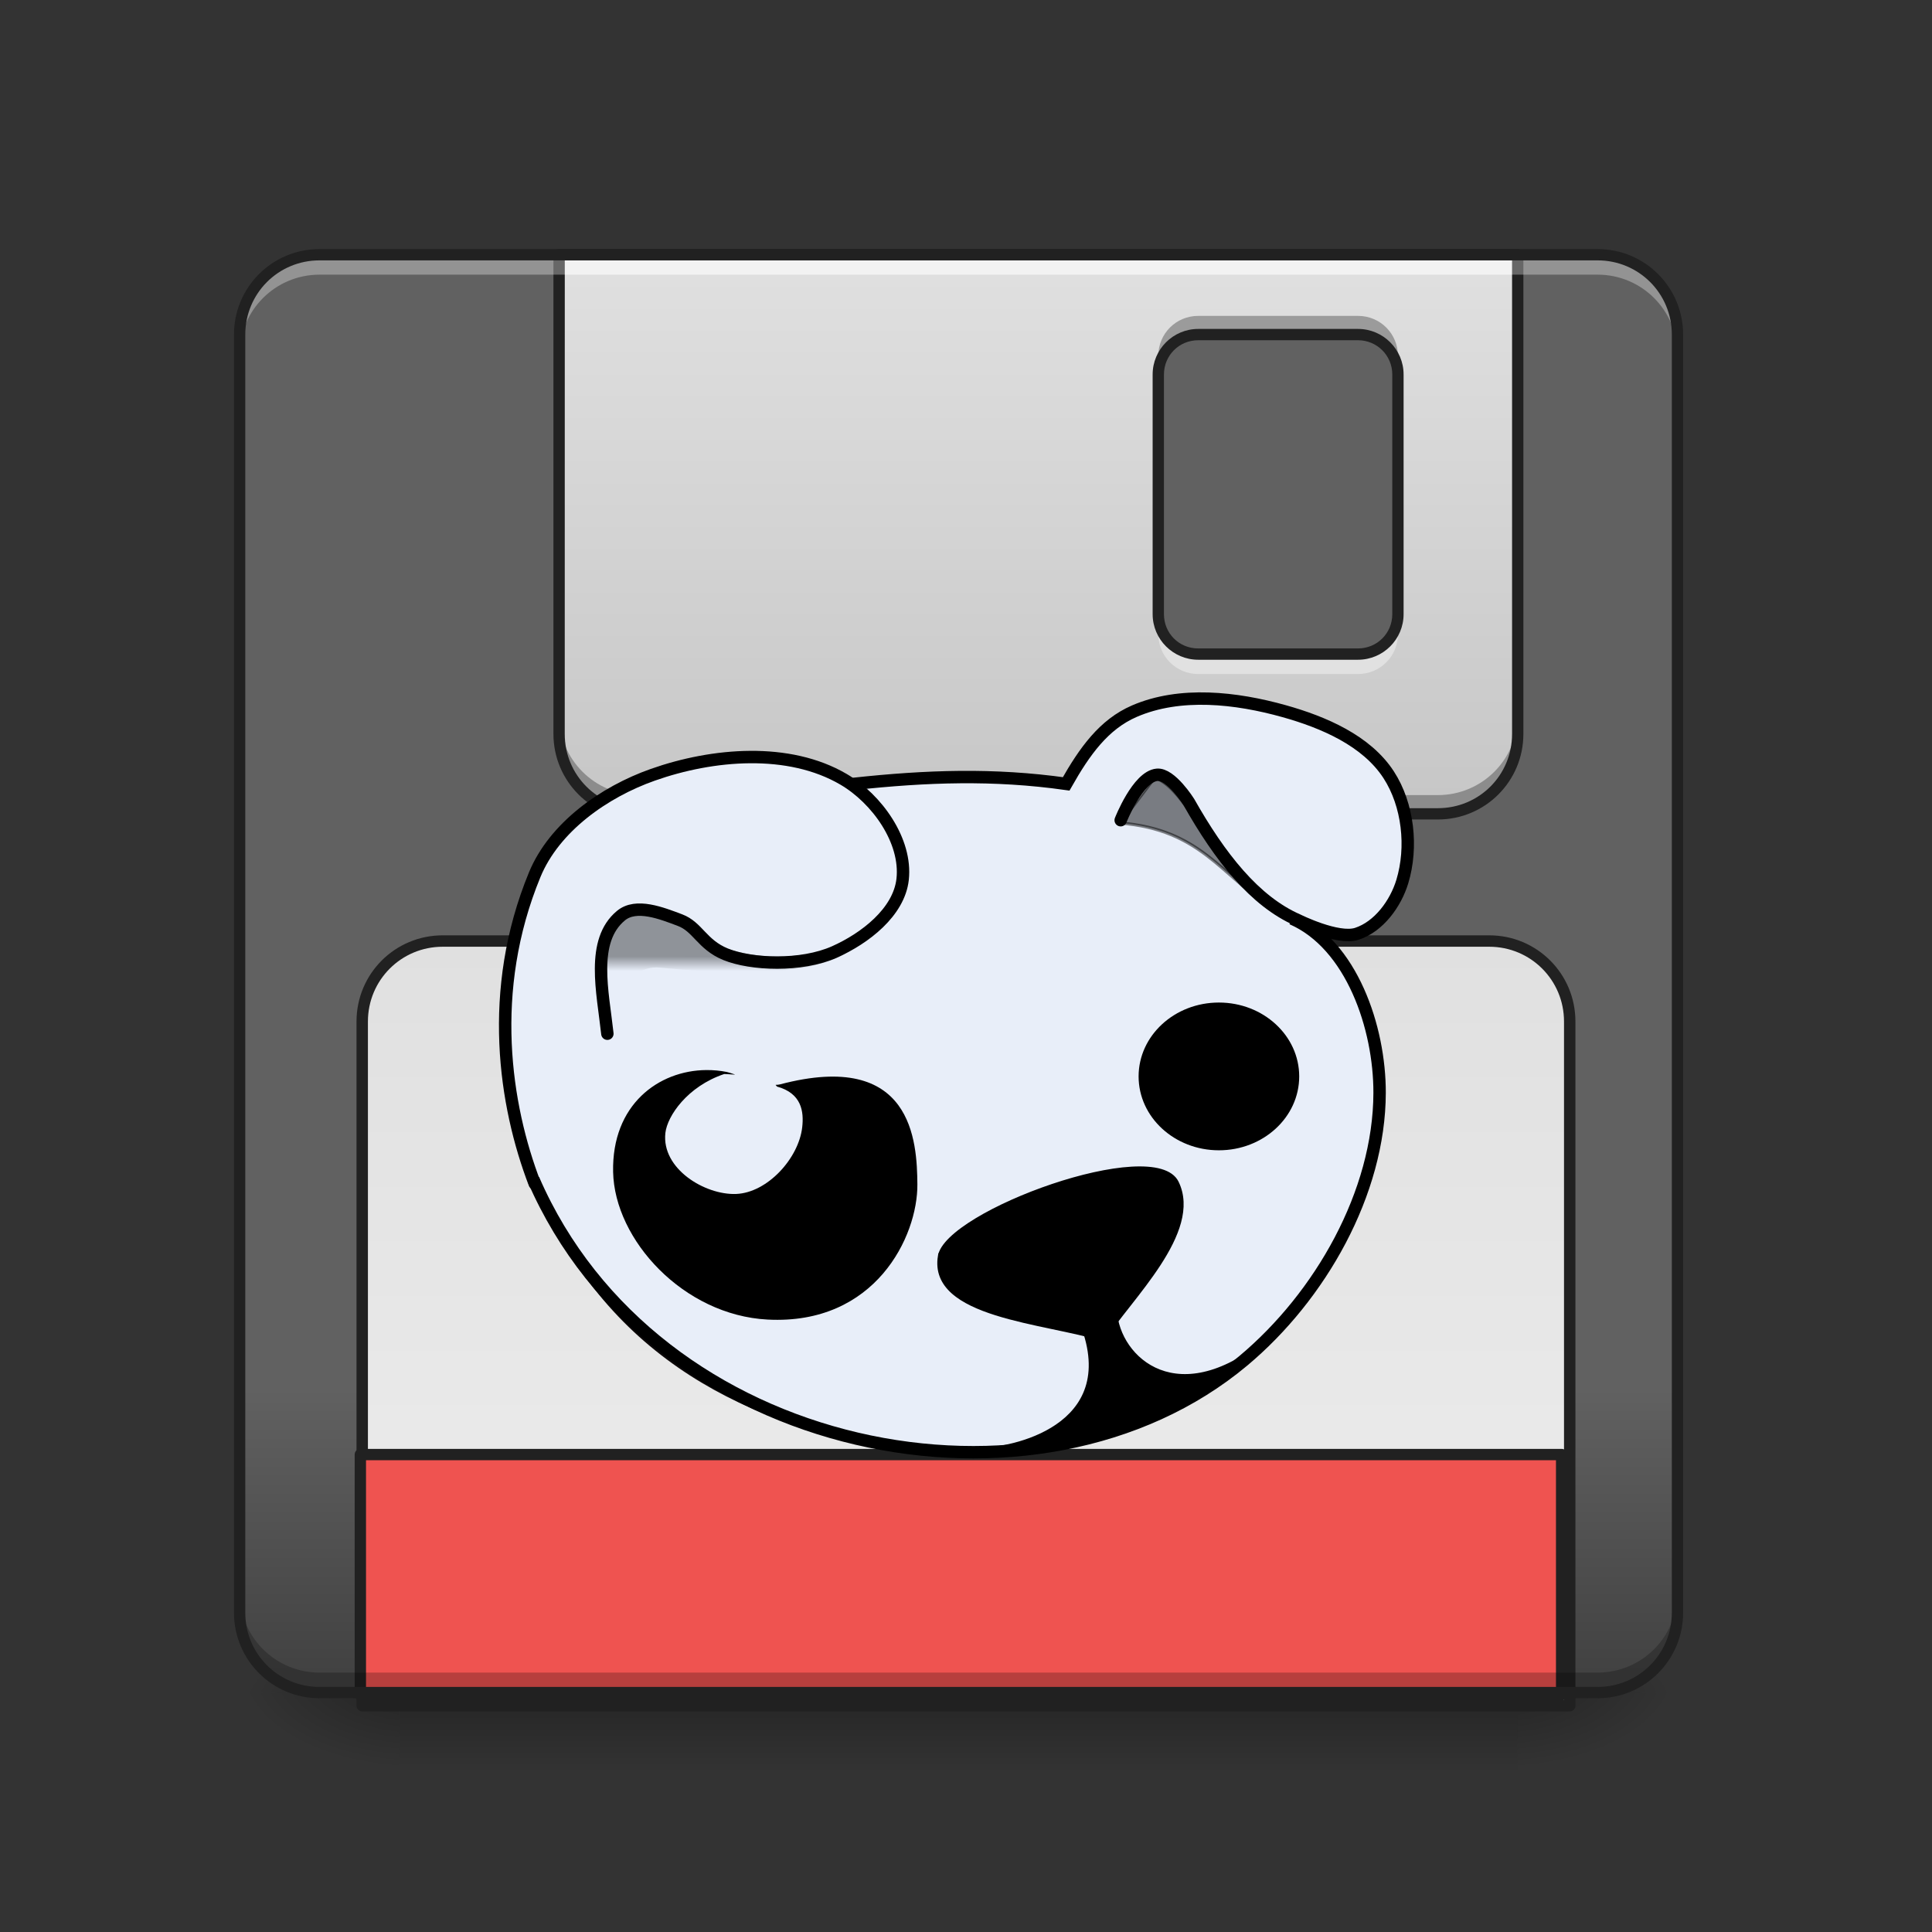 <?xml version="1.0" encoding="UTF-8" standalone="no"?>
<svg
   xmlns:dc="http://purl.org/dc/elements/1.1/"
   xmlns:cc="http://creativecommons.org/ns#"
   xmlns:rdf="http://www.w3.org/1999/02/22-rdf-syntax-ns#"
   xmlns:svg="http://www.w3.org/2000/svg"
   xmlns="http://www.w3.org/2000/svg"
   xmlns:xlink="http://www.w3.org/1999/xlink"
   xmlns:sodipodi="http://sodipodi.sourceforge.net/DTD/sodipodi-0.dtd"
   xmlns:inkscape="http://www.inkscape.org/namespaces/inkscape"
   viewBox="0 0 48 48"
   width="48pt"
   height="48pt"
   version="1.1"
   id="svg63"
   sodipodi:docname="save.svg"
   inkscape:version="0.92.5 (2060ec1f9f, 2020-04-08)">
  <rect x="0" y="0" width="48" height="48" fill="#333333" stroke="none"/>
  <defs
     id="defs67">
    <linearGradient
       y2="380.857"
       x2="585.888"
       y1="376.521"
       x1="585.889"
       gradientTransform="matrix(1,0,0,1.051,-869.498,-422.676)"
       gradientUnits="userSpaceOnUse"
       id="linearGradient3819"
       xlink:href="#linearGradient3888"
       inkscape:collect="always" />
    <linearGradient
       id="linearGradient3888"
       inkscape:collect="always">
      <stop
         id="stop3890"
         offset="0"
         style="stop-color:#000000;stop-opacity:1;" />
      <stop
         id="stop3892"
         offset="1"
         style="stop-color:#000000;stop-opacity:0;" />
    </linearGradient>
  </defs>
  <sodipodi:namedview
     pagecolor="#ffffff"
     bordercolor="#666666"
     borderopacity="1"
     objecttolerance="10"
     gridtolerance="10"
     guidetolerance="10"
     inkscape:pageopacity="0"
     inkscape:pageshadow="2"
     inkscape:window-width="1366"
     inkscape:window-height="702"
     id="namedview65"
     showgrid="false"
     inkscape:zoom="7.375"
     inkscape:cx="27.254237"
     inkscape:cy="32"
     inkscape:window-x="0"
     inkscape:window-y="0"
     inkscape:window-maximized="1"
     inkscape:current-layer="svg63" />
  <linearGradient
     id="a"
     y2="44.035"
     gradientUnits="userSpaceOnUse"
     y1="42.051"
     x2="18.853"
     x1="18.853">
    <stop
       stop-opacity=".275"
       offset="0"
       id="stop2" />
    <stop
       stop-opacity="0"
       offset="1"
       id="stop4" />
  </linearGradient>
  <linearGradient
     id="b">
    <stop
       stop-opacity=".314"
       offset="0"
       id="stop7" />
    <stop
       stop-opacity=".275"
       offset=".222"
       id="stop9" />
    <stop
       stop-opacity="0"
       offset="1"
       id="stop11" />
  </linearGradient>
  <radialGradient
     id="c"
     xlink:href="#b"
     gradientUnits="userSpaceOnUse"
     cy="189.58"
     cx="450.91"
     gradientTransform="matrix(2.6e-7 -.117 -.211 -1.5e-7 77.204 95.393)"
     r="21.167" />
  <radialGradient
     id="d"
     xlink:href="#b"
     gradientUnits="userSpaceOnUse"
     cy="189.58"
     cx="450.91"
     gradientTransform="matrix(-2.6e-7 .117 .211 1.5e-7 -29.574 -11.291)"
     r="21.167" />
  <radialGradient
     id="e"
     xlink:href="#b"
     gradientUnits="userSpaceOnUse"
     cy="189.58"
     cx="450.91"
     gradientTransform="matrix(-2.6e-7 -.117 .211 -1.5e-7 -29.574 95.393)"
     r="21.167" />
  <radialGradient
     id="f"
     xlink:href="#b"
     gradientUnits="userSpaceOnUse"
     cy="189.58"
     cx="450.91"
     gradientTransform="matrix(2.6e-7 .117 -.211 1.5e-7 77.204 -11.291)"
     r="21.167" />
  <linearGradient
     id="g"
     y2="34.498"
     gradientUnits="userSpaceOnUse"
     y1="41.543"
     x2="24.909"
     x1="24.909">
    <stop
       stop-color="#424242"
       offset="0"
       id="stop18" />
    <stop
       stop-color="#616161"
       offset="1"
       id="stop20" />
  </linearGradient>
  <linearGradient
     id="h"
     y2="6.329"
     gradientUnits="userSpaceOnUse"
     y1="42.051"
     x2="25.799"
     x1="25.799">
    <stop
       stop-color="#9e9e9e"
       offset="0"
       id="stop23" />
    <stop
       stop-color="#e0e0e0"
       offset="1"
       id="stop25" />
  </linearGradient>
  <linearGradient
     id="i"
     y2="1695.1"
     gradientUnits="userSpaceOnUse"
     y1="935.12"
     x2="960"
     x1="960">
    <stop
       stop-color="#e0e0e0"
       offset="0"
       id="stop28" />
    <stop
       stop-color="#eee"
       offset="1"
       id="stop30" />
  </linearGradient>
  <path
     d="m9.922 42.051h27.785v1.984h-27.785z"
     fill="url(#a)"
     id="path33" />
  <path
     d="m37.707 42.051h3.969v-1.984h-3.969z"
     fill="url(#c)"
     id="path35" />
  <path
     d="m9.922 42.051h-3.969v1.984h3.969z"
     fill="url(#d)"
     id="path37" />
  <path
     d="m9.922 42.051h-3.969v-1.984h3.969z"
     fill="url(#e)"
     id="path39" />
  <path
     d="m37.707 42.051h3.969v1.984h-3.969z"
     fill="url(#f)"
     id="path41" />
  <path
     d="m7.938 6.328h31.754c1.098 0 1.984 0.891 1.984 1.984v31.754c0 1.098-0.887 1.984-1.984 1.984h-31.754c-1.094 0-1.984-0.887-1.984-1.984v-31.754c0-1.094 0.891-1.984 1.984-1.984z"
     fill="url(#g)"
     id="path43"
     style="fill:url(#g)" />
  <path
     d="m13.891 6.328v11.906c0 1.102 0.887 1.984 1.984 1.984h19.848c1.098 0 1.984-0.883 1.984-1.984v-11.906zm15.879 1.984h3.969c0.551 0 0.992 0.441 0.992 0.992v5.953c0 0.551-0.441 0.992-0.992 0.992h-3.969c-0.551 0-0.992-0.441-0.992-0.992v-5.953c0-0.551 0.441-0.992 0.992-0.992z"
     fill="url(#h)"
     id="path45" />
  <path
     stroke-linejoin="round"
     d="m439.96 935.19c-44.248 0-79.992 35.587-79.992 79.992v679.94h1200v-679.94c0-44.405-35.745-79.992-79.992-79.992zm0 0"
     transform="scale(.025)"
     stroke="#212121"
     stroke-linecap="round"
     stroke-width="11.339"
     fill="url(#i)"
     id="path47" />
  <path
     stroke-linejoin="round"
     d="m95.241 170h317.51v63.494h-317.51zm0 0"
     transform="matrix(.094 0 0 .094 0 20.158)"
     stroke="#212121"
     stroke-linecap="round"
     stroke-width="3"
     fill="#ef5350"
     id="path49" />
  <path
     d="m7.938 42.051c-1.098 0-1.984-0.887-1.984-1.984v-0.496c0 1.098 0.887 1.984 1.984 1.984h31.754c1.098 0 1.984-0.887 1.984-1.984v0.496c0 1.098-0.887 1.984-1.984 1.984z"
     fill-opacity=".235"
     id="path51" />
  <path
     fill-opacity=".314"
     d="m29.77 7.848c-0.551 0-0.992 0.441-0.992 0.992v0.465c0-0.551 0.441-0.992 0.992-0.992h3.969c0.551 0 0.992 0.441 0.992 0.992v-0.465c0-0.551-0.441-0.992-0.992-0.992zm-15.879 9.922v0.465c0 1.102 0.887 1.984 1.984 1.984h19.848c1.098 0 1.984-0.883 1.984-1.984v-0.465c0 1.098-0.887 1.984-1.984 1.984h-19.848c-1.098 0-1.984-0.887-1.984-1.984z"
     fill="#0c0c0c"
     id="path53" />
  <path
     fill-opacity=".392"
     d="m13.891 6.328v0.496h23.816v-0.496zm14.887 8.93v0.496c0 0.551 0.441 0.992 0.992 0.992h3.969c0.551 0 0.992-0.441 0.992-0.992v-0.496c0 0.551-0.441 0.992-0.992 0.992h-3.969c-0.551 0-0.992-0.441-0.992-0.992z"
     fill="#fff"
     id="path55" />
  <path
     d="m13.891 6.188c-0.078 0-0.141 0.062-0.141 0.141v11.906c0 1.176 0.953 2.125 2.125 2.125h19.848c1.176 0 2.125-0.949 2.125-2.125v-11.906c0-0.078-0.062-0.141-0.141-0.141zm0.141 0.281h23.535v11.766c0 1.027-0.82 1.844-1.844 1.844h-19.848c-1.023 0-1.844-0.816-1.844-1.844zm15.738 1.703c-0.625 0-1.133 0.508-1.133 1.133v5.953c0 0.625 0.508 1.133 1.133 1.133h3.969c0.625 0 1.133-0.508 1.133-1.133v-5.953c0-0.625-0.508-1.133-1.133-1.133zm0 0.281h3.969c0.473 0 0.852 0.379 0.852 0.852v5.953c0 0.477-0.379 0.852-0.852 0.852h-3.969c-0.477 0-0.852-0.375-0.852-0.852v-5.953c0-0.473 0.375-0.852 0.852-0.852z"
     fill="#212121"
     id="path57" />
  <path
     fill-opacity=".314"
     d="m7.938 6.328c-1.098 0-1.984 0.887-1.984 1.984v0.496c0-1.098 0.887-1.984 1.984-1.984h31.754c1.098 0 1.984 0.887 1.984 1.984v-0.496c0-1.098-0.887-1.984-1.984-1.984z"
     fill="#fff"
     id="path59" />
  <path
     d="m7.938 6.188c-1.176 0-2.125 0.949-2.125 2.125v31.754c0 1.176 0.949 2.125 2.125 2.125h31.754c1.176 0 2.125-0.949 2.125-2.125v-31.754c0-1.176-0.949-2.125-2.125-2.125zm0 0.281h31.754c1.023 0 1.844 0.82 1.844 1.844v31.754c0 1.023-0.82 1.844-1.844 1.844h-31.754c-1.023 0-1.844-0.82-1.844-1.844v-31.754c0-1.023 0.82-1.844 1.844-1.844z"
     fill="#212121"
     id="path61" />
  <g
     id="g4331"
     transform="matrix(0.079,0,0,0.079,39.202,25.893)">
    <path
       inkscape:export-ydpi="111"
       inkscape:export-xdpi="111"
       inkscape:export-filename="/root/path3968.png"
       sodipodi:nodetypes="cccccccccc"
       inkscape:connector-curvature="0"
       id="path3798"
       d="m -337.653,-11.461 c 1.605,-71.451 64.776,-92.767 109.602,-69.701 23.013,-2.824 55.608,-2.052 68.185,-0.505 13.172,-34.745 66.616,-33.132 99.5,-5.051 10.606,10.784 12.039,64.654 -26.264,49.497 4.377,4.234 8.755,5.555 13.132,14.647 6.393,11.953 11.099,23.907 12.122,35.86 0.02,13.861 -4.402,27.053 -11.112,44.952 -14.907,27.328 -34.962,50.819 -68.69,63.64 -48.218,17.045 -192.118,12.494 -196.475,-133.34 z"
       style="fill:#ffffff;fill-opacity:1;stroke:#0c0909;stroke-width:1px;stroke-linecap:butt;stroke-linejoin:miter;stroke-opacity:1" />
    <path
       style="opacity:0.103;fill:#245bcb;fill-opacity:1;stroke:#0c0909;stroke-width:1px;stroke-linecap:butt;stroke-linejoin:miter;stroke-opacity:1"
       d="m -337.653,-11.461 c 1.605,-71.451 64.776,-92.767 109.602,-69.701 23.013,-2.824 55.608,-2.052 68.185,-0.505 13.172,-34.745 66.616,-33.132 99.5,-5.051 10.606,10.784 12.039,64.654 -26.264,49.497 4.377,4.234 8.755,5.555 13.132,14.647 6.393,11.953 11.099,23.907 12.122,35.86 0.02,13.861 -4.402,27.053 -11.112,44.952 -14.907,27.328 -34.962,50.819 -68.69,63.64 -48.218,17.045 -192.118,12.494 -196.475,-133.34 z"
       id="path3852"
       inkscape:connector-curvature="0"
       sodipodi:nodetypes="cccccccccc"
       inkscape:export-filename="/root/path3968.png"
       inkscape:export-xdpi="111"
       inkscape:export-ydpi="111" />
    <path
       inkscape:export-ydpi="111"
       inkscape:export-xdpi="111"
       inkscape:export-filename="/root/path3968.png"
       sodipodi:nodetypes="cccc"
       inkscape:connector-curvature="0"
       id="path3836"
       d="m -143.913,-68.917 c 25.304,1.991 31.82,16.641 47.181,26.141 -17.599,-11.652 -25.821,-37.005 -36.365,-40.406 z"
       style="opacity:0.479;fill:#000000;stroke:#000000;stroke-width:1px;stroke-linecap:butt;stroke-linejoin:miter;stroke-opacity:1" />
    <path
       inkscape:export-ydpi="111"
       inkscape:export-xdpi="111"
       inkscape:export-filename="/root/path3968.png"
       sodipodi:nodetypes="cscscc"
       inkscape:connector-curvature="0"
       id="path3826"
       d="m -304.404,-2.38 c -0.088,-6.682 4.348,-22.096 15.595,-21.075 17.062,1.549 49.961,4.535 62.493,-7.433 -28.568,7.746 -42.766,3.206 -56.357,-6.674 -4.167,-3.029 -10.449,-1.935 -16.089,-3.193 -12.643,9.622 -5.523,23.487 -5.642,38.375 z"
       style="opacity:0.383;fill:url(#linearGradient3819);fill-opacity:1;stroke:none" />
    <path
       inkscape:export-filename="/root/path3968.png"
       inkscape:export-ydpi="111"
       inkscape:export-xdpi="111"
       sodipodi:nodetypes="cccccc"
       inkscape:connector-curvature="0"
       id="path3787"
       d="m -157.341,85.514 12.122,-5.051 c -2.577,13.997 13.751,35.051 40.529,18.121 -8.397,7.755 -22.267,14.423 -34.973,20.264 -28.132,9.796 -12.015,5.035 -46.972,9.091 10.195,-0.291 45.014,-8.069 29.294,-42.426 z"
       style="fill:#000000;stroke:#000000;stroke-width:1px;stroke-linecap:butt;stroke-linejoin:miter;stroke-opacity:1" />
    <path
       inkscape:export-ydpi="111"
       inkscape:export-xdpi="111"
       inkscape:export-filename="/root/path3968.png"
       sodipodi:nodetypes="csaaaasaac"
       inkscape:connector-curvature="0"
       id="path3007"
       d="m -328.07,44.475 c -9.404,-24.525 -15.053,-60.625 0,-97.143 6.181,-14.995 21.849,-26.032 37.143,-31.429 18.866,-6.657 42.743,-8.693 60,1.429 10.496,6.156 19.904,19.333 18.571,31.429 -1.144,10.381 -11.889,18.606 -21.429,22.857 -10.441,4.653 -26.182,4.038 -34.286,0.714 -7.396,-3.033 -8.715,-8.617 -14.286,-10.714 -5.81,-2.188 -13.781,-5.379 -18.571,-1.429 -9.615,7.929 -5.7,24.055 -4.286,37.143"
       style="fill:none;stroke:#000000;stroke-width:3.9;stroke-linecap:round;stroke-linejoin:round;stroke-miterlimit:4;stroke-dasharray:none;stroke-opacity:1" />
    <path
       inkscape:export-ydpi="111"
       inkscape:export-xdpi="111"
       inkscape:export-filename="/root/path3968.png"
       sodipodi:nodetypes="ccaaaaaccac"
       inkscape:connector-curvature="0"
       id="path3009"
       d="m -227.712,-81.239 c 22.857,-2.461 43.929,-3.231 66.786,0 5.818,-10.269 11.846,-18.705 21.429,-22.857 14.419,-6.247 32.012,-4.243 47.143,0 12.346,3.462 25.879,9.243 32.857,20 6.14,9.464 7.559,22.775 4.286,33.571 -2.106,6.945 -7.384,14.186 -14.286,16.429 -6.042,1.963 -18.571,-4.286 -18.571,-4.286 -13.582,-5.921 -24.498,-19.838 -34.286,-37.143 0,0 -5.629,-8.982 -10,-8.571 -6.071,0.571 -11.429,14.286 -11.429,14.286"
       style="fill:none;stroke:#000000;stroke-width:3.9;stroke-linecap:round;stroke-linejoin:miter;stroke-miterlimit:4;stroke-dasharray:none;stroke-opacity:1" />
    <path
       inkscape:export-ydpi="111"
       inkscape:export-xdpi="111"
       inkscape:export-filename="/root/path3968.png"
       sodipodi:nodetypes="casc"
       inkscape:connector-curvature="0"
       id="path3011"
       d="m -89.917,-38.887 c 18.783,8.201 27.606,34.347 27.561,54.791 -0.068,31.519 -18.686,64.058 -42.857,84.286 -64.414,53.905 -185.319,30.443 -223.276,-57.056"
       style="fill:none;stroke:#000000;stroke-width:3.9;stroke-linecap:butt;stroke-linejoin:miter;stroke-miterlimit:4;stroke-dasharray:none;stroke-opacity:1" />
    <ellipse
       inkscape:export-ydpi="111"
       inkscape:export-xdpi="111"
       inkscape:export-filename="/root/path3968.png"
       id="path3781"
       style="fill:#000000;fill-opacity:1;stroke:none"
       cx="-112.894"
       cy="10.763"
       rx="25.254"
       ry="23.234" />
    <path
       inkscape:export-ydpi="111"
       inkscape:export-xdpi="111"
       inkscape:export-filename="/root/path3968.png"
       sodipodi:nodetypes="sscs"
       inkscape:connector-curvature="0"
       id="path3785"
       d="m -200.777,67.331 c 2.217,-13.856 67.68,-37.78 74.751,-23.234 7.603,15.641 -14.938,36.526 -23.234,49.497 -18.257,-5.807 -54.563,-7.231 -51.518,-26.264 z"
       style="fill:#000000;stroke:#000000;stroke-width:1px;stroke-linecap:butt;stroke-linejoin:miter;stroke-opacity:1" />
    <path
       sodipodi:nodetypes="ssssscccaascccss"
       inkscape:connector-curvature="0"
       id="path3012"
       d="m -274.097,8.763 c -15.016,0.12 -29.751,10.872 -29.312,32.031 0.444,21.421 22.168,45.048 48.562,46.438 33.931,1.786 47.259,-26.196 47.125,-42.531 -0.111,-13.518 -1.492,-42.432 -43.188,-31.438 -0.384,0.101 -0.873,0.155 -1.375,0.156 v 0.062 c 0.152,0.154 0.304,0.301 0.406,0.469 7.739,2.123 8.505,7.821 7.938,12.812 -1.111,9.778 -10.948,20.584 -20.781,20.969 -9.786,0.383 -23.517,-7.903 -22.25,-19.188 0.599,-5.339 6.936,-14.652 18.5,-18.531 0.12,-0.003 1.487,0.054 3.312,0.188 v -0.062 c -1.085,-0.364 -2.019,-0.68 -2.531,-0.781 -2.112,-0.417 -4.261,-0.611 -6.406,-0.594 z"
       style="fill:#000000;fill-opacity:1;stroke:none" />
  </g>
</svg>
